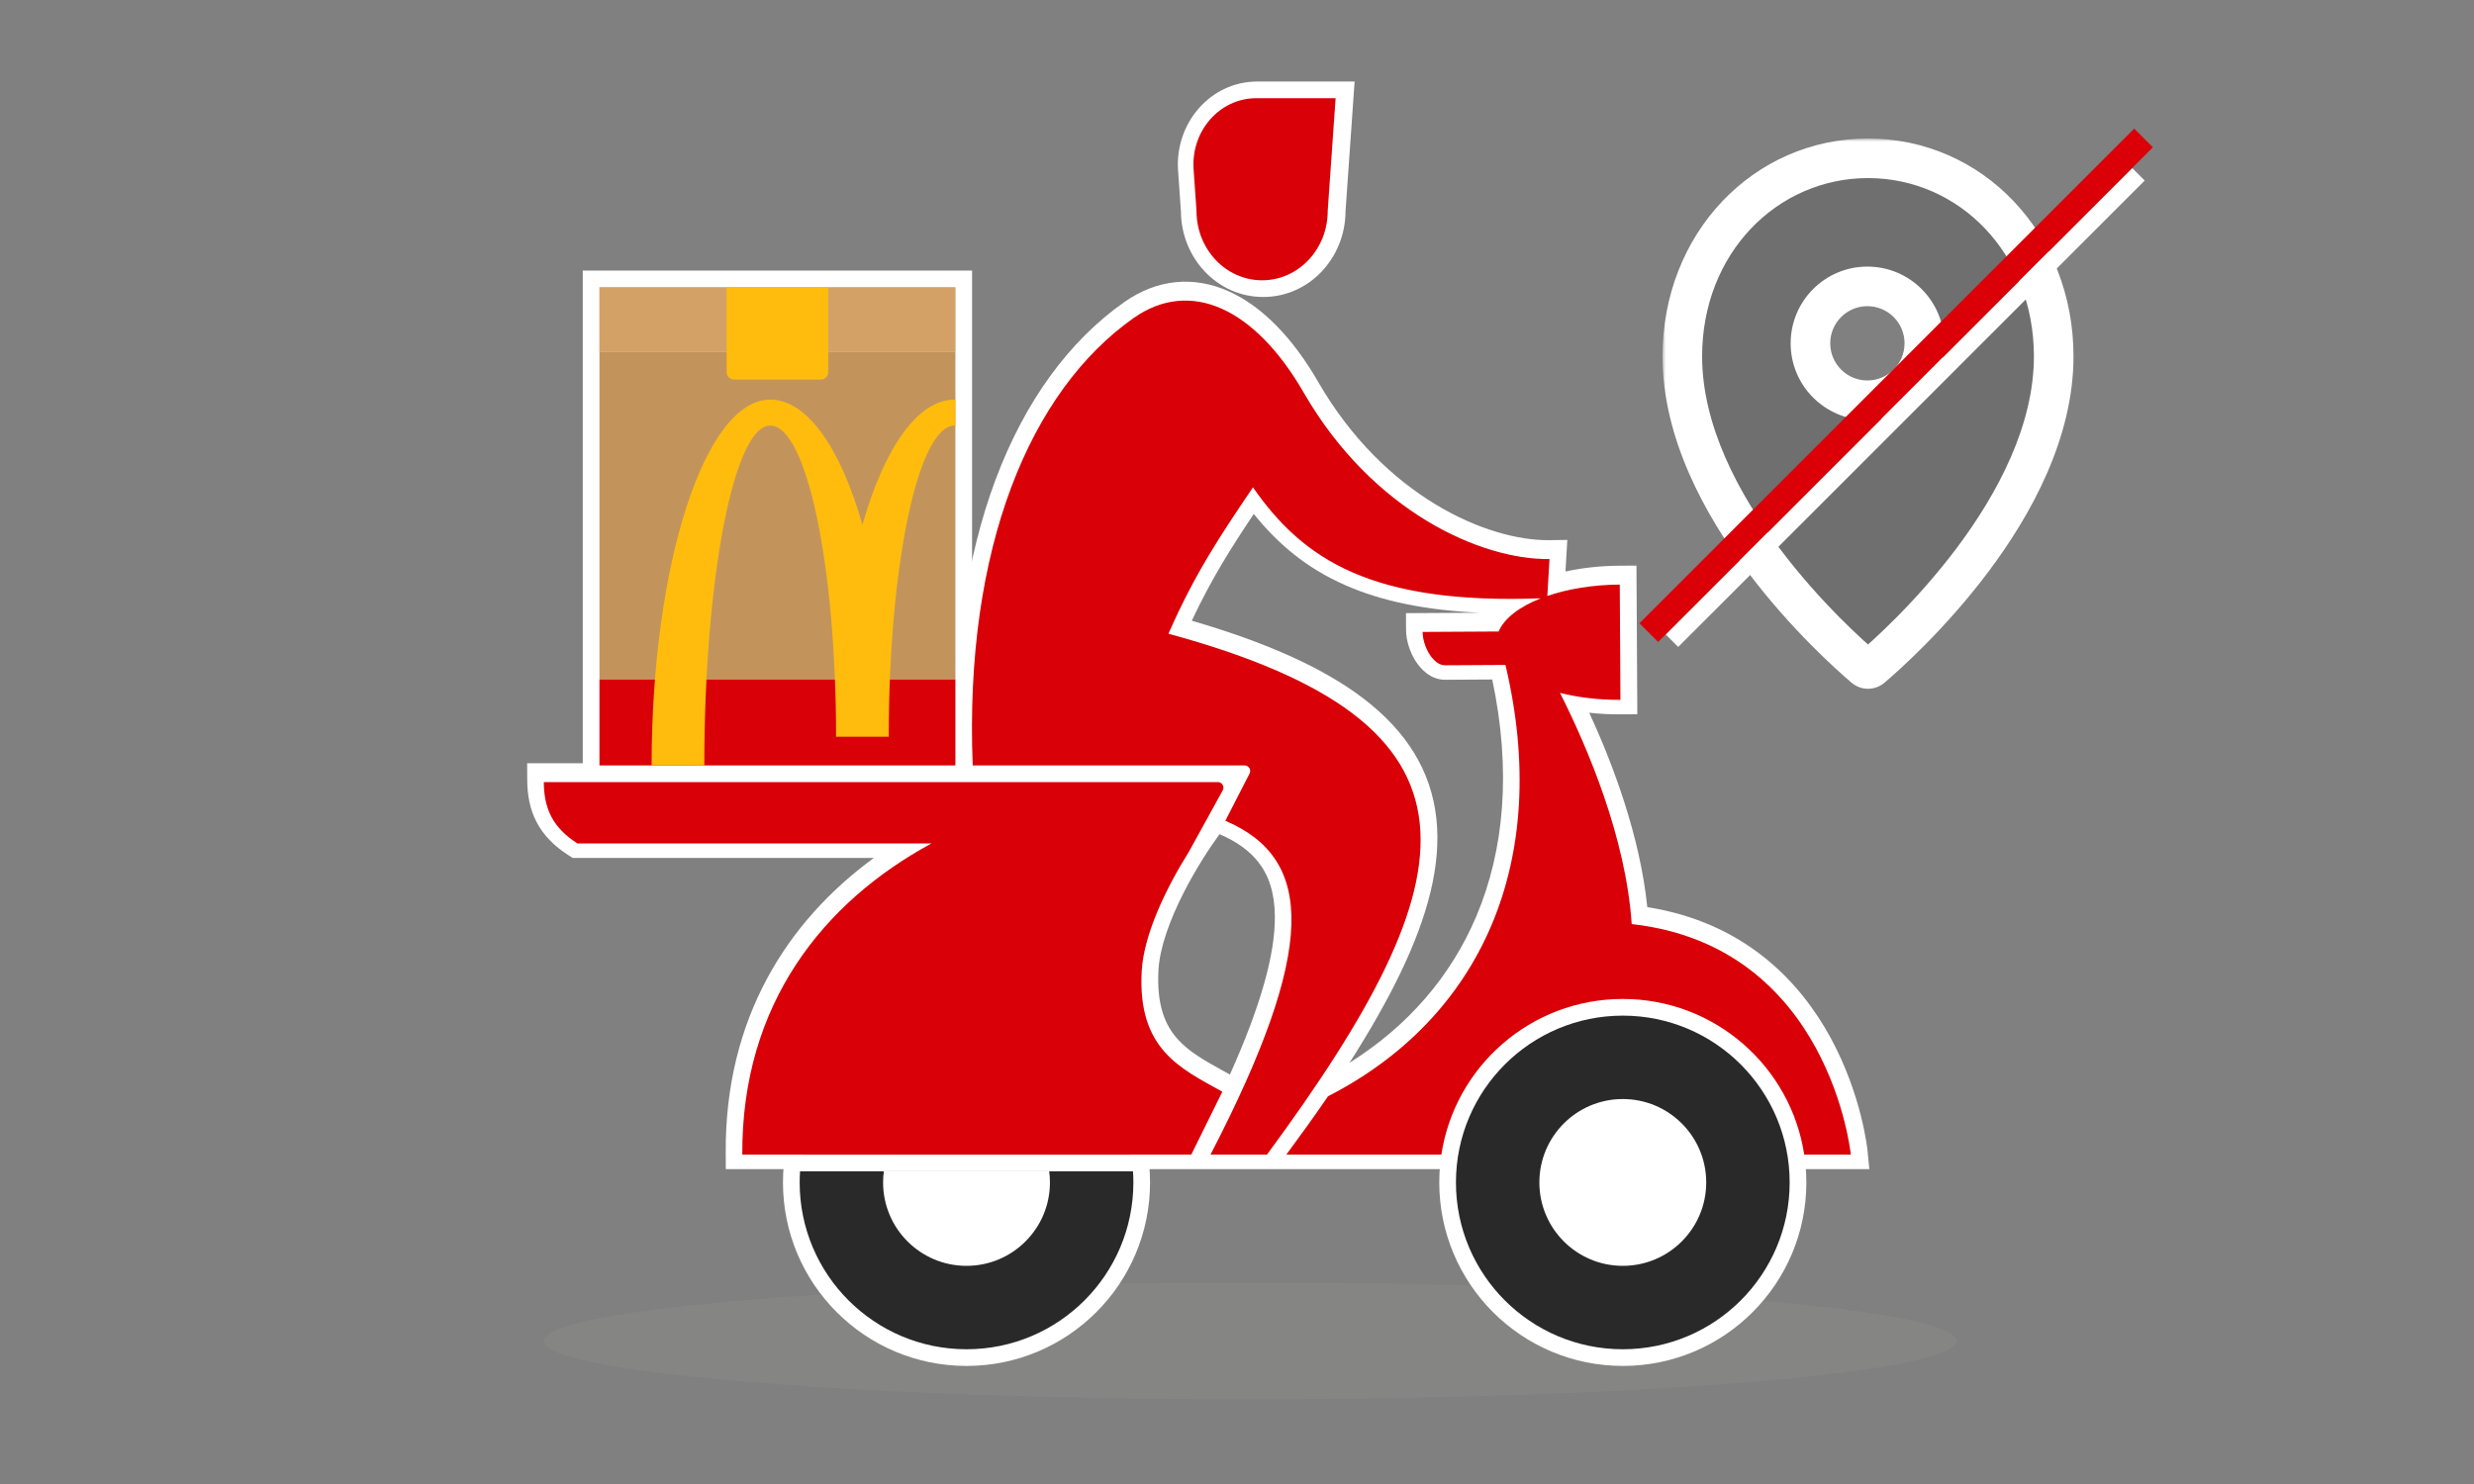 <svg width="375" height="225" viewBox="0 0 375 225" fill="none" xmlns="http://www.w3.org/2000/svg">
<rect x="0" y="0" width="375" height="225" fill="#808080" stroke="none"/>
<mask id="path-1-outside-1_17_28642" maskUnits="userSpaceOnUse" x="252" y="21" width="63" height="84" fill="black">
<rect fill="white" x="252" y="21" width="63" height="84"/>
<path d="M283.146 24C298.691 24 311.293 36.862 311.293 54.023C311.293 76.803 287.658 97.855 283.704 101.218C283.372 101.5 282.921 101.5 282.589 101.218C278.635 97.855 255 76.803 255 54.023C255 36.862 267.602 24 283.146 24ZM283.053 43.421C278.286 43.421 274.421 47.286 274.421 52.053C274.421 56.82 278.286 60.685 283.053 60.685C287.82 60.684 291.685 56.82 291.685 52.053C291.685 47.286 287.82 43.421 283.053 43.421Z"/>
</mask>
<path d="M283.146 24C298.691 24 311.293 36.862 311.293 54.023C311.293 76.803 287.658 97.855 283.704 101.218C283.372 101.5 282.921 101.5 282.589 101.218C278.635 97.855 255 76.803 255 54.023C255 36.862 267.602 24 283.146 24ZM283.053 43.421C278.286 43.421 274.421 47.286 274.421 52.053C274.421 56.82 278.286 60.685 283.053 60.685C287.82 60.684 291.685 56.82 291.685 52.053C291.685 47.286 287.82 43.421 283.053 43.421Z" fill="#6F6F6F"/>
<path d="M283.146 24L283.146 21H283.146V24ZM311.293 54.023H314.293V54.023L311.293 54.023ZM283.704 101.218L285.647 103.504L285.648 103.503L283.704 101.218ZM282.589 101.218L280.645 103.503L280.646 103.504L282.589 101.218ZM255 54.023L252 54.023V54.023H255ZM283.053 43.421L283.053 40.421H283.053V43.421ZM274.421 52.053H271.421V52.053L274.421 52.053ZM283.053 60.685V63.685H283.053L283.053 60.685ZM291.685 52.053L294.685 52.053V52.053H291.685ZM283.146 24L283.146 27C296.892 27 308.293 38.373 308.293 54.023L311.293 54.023L314.293 54.023C314.293 35.352 300.491 21 283.146 21L283.146 24ZM311.293 54.023H308.293C308.293 64.439 302.849 74.751 296.582 83.101C290.366 91.383 283.653 97.323 281.761 98.932L283.704 101.218L285.648 103.503C287.709 101.75 294.791 95.483 301.381 86.703C307.919 77.992 314.293 66.387 314.293 54.023H311.293ZM283.704 101.218L281.761 98.932C282.118 98.629 282.605 98.429 283.147 98.429C283.688 98.429 284.175 98.629 284.532 98.932L282.589 101.218L280.646 103.504C282.098 104.738 284.195 104.738 285.647 103.504L283.704 101.218ZM282.589 101.218L284.532 98.932C282.64 97.323 275.927 91.383 269.711 83.101C263.444 74.751 258 64.439 258 54.023H255H252C252 66.387 258.374 77.992 264.912 86.703C271.502 95.483 278.584 101.75 280.645 103.503L282.589 101.218ZM255 54.023L258 54.023C258 38.373 269.401 27 283.146 27V24V21C265.802 21 252 35.352 252 54.023L255 54.023ZM283.053 43.421V40.421C276.629 40.421 271.421 45.629 271.421 52.053H274.421H277.421C277.421 48.943 279.942 46.421 283.053 46.421V43.421ZM274.421 52.053L271.421 52.053C271.421 58.477 276.629 63.685 283.053 63.685V60.685V57.685C279.943 57.685 277.421 55.163 277.421 52.053L274.421 52.053ZM283.053 60.685L283.053 63.685C289.477 63.684 294.685 58.477 294.685 52.053L291.685 52.053L288.685 52.053C288.685 55.163 286.163 57.684 283.053 57.685L283.053 60.685ZM291.685 52.053H294.685C294.685 45.629 289.477 40.421 283.053 40.421L283.053 43.421L283.053 46.421C286.163 46.421 288.685 48.943 288.685 52.053H291.685Z" fill="white" mask="url(#path-1-outside-1_17_28642)"/>
<ellipse cx="189.494" cy="203.305" rx="107.065" ry="8.852" fill="#A0A09F" fill-opacity="0.15"/>
<path fill-rule="evenodd" clip-rule="evenodd" d="M147.344 41.022L147.344 118.58H88.332V41.022H147.344Z" fill="white"/>
<path fill-rule="evenodd" clip-rule="evenodd" d="M174.32 179.279C174.32 194.644 161.864 207.099 146.5 207.099C131.135 207.099 118.68 194.644 118.68 179.279C118.68 163.914 131.135 151.459 146.5 151.459C161.864 151.459 174.32 163.914 174.32 179.279Z" fill="white"/>
<path fill-rule="evenodd" clip-rule="evenodd" d="M273.8 179.279C273.8 194.644 261.345 207.099 245.98 207.099C230.616 207.099 218.16 194.644 218.16 179.279C218.16 163.914 230.616 151.459 245.98 151.459C261.345 151.459 273.8 163.914 273.8 179.279Z" fill="white"/>
<path fill-rule="evenodd" clip-rule="evenodd" d="M178.567 25.856C178.067 18.713 183.44 12.359 190.581 12.359H205.327L203.946 32.09C203.899 39.114 198.461 45.027 191.475 45.027C184.49 45.027 179.052 39.114 179.004 32.09L178.567 25.856Z" fill="white"/>
<path fill-rule="evenodd" clip-rule="evenodd" d="M175.597 147.05C175.3 152.444 176.632 155.44 178.459 157.499C180.236 159.501 182.604 160.809 185.471 162.392C185.783 162.565 186.101 162.74 186.425 162.921C191.177 152.326 193.294 144.569 193.239 138.906C193.204 135.302 192.288 132.681 190.718 130.686C189.395 129.006 187.48 127.607 184.855 126.474C183.131 128.837 181.132 131.974 179.426 135.324C177.308 139.484 175.783 143.697 175.597 147.05ZM179.347 177.257H110.016L110.002 174.742C109.885 154.468 119.264 139.714 132.463 130.075H86.801L86.178 129.676C83.995 128.281 82.381 126.645 81.338 124.648C80.3 122.662 79.93 120.514 79.917 118.262L79.902 115.718H144.922C143.638 82.36 153.741 57.522 170.404 45.808C175.428 42.275 180.973 41.813 186.237 44.165C191.347 46.449 195.98 51.276 199.803 57.903C209.829 75.283 225.501 82.023 234.851 81.897L237.569 81.861L237.288 86.65C239.822 86.098 242.606 85.787 245.521 85.77L248.049 85.756L248.179 108.29L245.649 108.304C244.016 108.314 242.425 108.23 240.894 108.064C244.548 116.01 248.586 126.796 249.692 137.536C264.467 139.872 272.836 148.845 277.452 157.297C279.851 161.692 281.25 165.958 282.051 169.119C282.452 170.704 282.706 172.021 282.86 172.952C282.937 173.418 282.99 173.788 283.024 174.048C283.041 174.178 283.053 174.28 283.061 174.353C283.065 174.389 283.068 174.418 283.071 174.44L283.074 174.466L283.074 174.475L283.075 174.478L283.148 175.219L283.075 174.481L283.35 177.26H189.986L189.987 177.258H179.346L179.347 177.257ZM204.552 161.136C213.385 155.595 219.909 148.051 223.764 138.952C228.035 128.87 229.096 116.72 226.187 103.023C225.23 103.028 224.219 103.034 223.262 103.039C221.376 103.05 219.699 103.06 219.057 103.064C216.814 103.076 215.303 101.392 214.545 100.188C213.701 98.849 213.134 97.126 213.124 95.493L213.11 92.964L224.324 92.899C215.964 92.525 209.386 91.115 204.015 88.77C197.994 86.141 193.639 82.402 190.042 77.924C186.489 83.229 183.581 87.868 180.648 94.112C191.924 97.394 200.521 101.234 206.6 105.853C213.263 110.915 216.945 116.956 217.721 124.115C218.483 131.143 216.405 138.906 212.318 147.429C210.252 151.735 207.642 156.299 204.552 161.136Z" fill="white"/>
<path d="M144.817 53.293H90.863V103.01H144.817V53.293Z" fill="#C2945C"/>
<path d="M144.817 103.01H90.863V116.05H144.817V103.01Z" fill="#D90007"/>
<path d="M144.818 60.593C144.802 60.593 144.716 60.592 144.7 60.592C139.054 60.592 134.016 67.997 130.722 79.579C127.428 67.997 122.389 60.592 116.743 60.592C106.817 60.592 98.769 85.654 98.769 116.052H106.759C106.759 87.826 111.23 64.523 116.743 64.523C122.257 64.523 126.729 85.646 126.729 111.7H134.714C134.714 85.646 139.186 64.523 144.7 64.523C144.716 64.523 144.802 64.526 144.818 64.526V60.593Z" fill="#FFBC0D"/>
<path d="M144.817 43.551H90.863V53.294H144.817V43.551Z" fill="#C2945C"/>
<path opacity="0.5" d="M144.817 43.551H90.863V53.294H144.817V43.551Z" fill="#E5AF71"/>
<path d="M124.386 57.55H111.297C110.659 57.55 110.141 57.04 110.141 56.412V43.551H125.542V56.412C125.542 57.04 125.024 57.55 124.386 57.55Z" fill="#FFBC0D"/>
<path d="M171.735 177.593C171.772 178.15 171.793 178.713 171.793 179.279C171.793 193.247 160.47 204.57 146.502 204.57C132.534 204.57 121.211 193.247 121.211 179.279C121.211 178.713 121.232 178.15 121.269 177.593H171.735ZM146.502 153.988C159.033 153.988 169.433 163.103 171.44 175.063H121.562C123.57 163.103 133.971 153.988 146.502 153.988Z" fill="#292929"/>
<path d="M159.034 177.592C159.108 178.144 159.146 178.706 159.146 179.278C159.146 186.262 153.485 191.924 146.501 191.924C139.517 191.924 133.856 186.262 133.855 179.278C133.855 178.706 133.894 178.144 133.968 177.592H159.034ZM146.501 166.633C152.007 166.633 156.69 170.152 158.426 175.062H134.576C136.312 170.152 140.995 166.633 146.501 166.633Z" fill="white"/>
<circle cx="245.978" cy="179.279" r="25.291" fill="#292929"/>
<circle cx="245.977" cy="179.278" r="12.645" fill="white"/>
<path d="M184.6 118.581C185.241 118.581 185.647 119.269 185.338 119.831L180.221 129.119L180.229 129.112C176.811 134.545 173.366 141.633 173.056 147.244C172.401 159.112 178.957 161.998 185.279 165.521L180.568 175.062H159.334L130.887 175.064L119.743 175.062H112.515C112.383 152.21 124.831 136.735 141.194 127.879H87.523C83.73 125.454 82.453 122.553 82.43 118.581H184.6ZM171.842 48.21C180.445 42.161 190.245 46.757 197.596 59.5C208.023 77.576 224.496 84.899 234.868 84.76L234.539 90.36C237.625 89.301 241.41 88.657 245.519 88.634L245.618 106.109C242.292 106.128 239.172 105.739 236.458 105.05C240.678 113.424 246.454 127.026 247.328 140.105C277.41 143.461 280.542 175.064 280.542 175.064H273.479C271.448 161.7 259.909 151.459 245.978 151.459C232.046 151.459 220.506 161.7 218.475 175.064H194.975C197.343 171.85 199.252 169.205 201.297 166.213C224.427 154.376 235.28 130.675 228.19 100.816C225.167 100.834 220.24 100.861 219.025 100.868C217.243 100.878 215.65 98.025 215.637 95.811L227.156 95.745C228.005 93.747 230.313 91.986 233.542 90.716C207.962 91.658 197.578 84.903 189.922 73.891C184.893 81.31 181.097 87.004 177.111 96.082C227.346 109.76 223.443 132.451 192.041 175.062H183.485C199.644 143.83 199.259 130.208 185.731 124.442L189.407 117.28C189.695 116.719 189.288 116.053 188.657 116.053H147.438C146.146 83.092 156.148 59.243 171.842 48.21ZM201.248 31.997C201.248 37.797 196.797 42.498 191.306 42.498C185.815 42.498 181.364 37.797 181.364 31.997L180.921 25.68C180.513 19.854 184.879 14.889 190.411 14.889H202.445L201.248 31.997Z" fill="#D90007"/>
<path fill-rule="evenodd" clip-rule="evenodd" d="M248.5 94.5L323.5 19.5L326.328 22.328L251.328 97.328L248.5 94.5Z" fill="#DB0007"/>
<path fill-rule="evenodd" clip-rule="evenodd" d="M252.501 96.212L323.212 25.501L325.086 27.375L254.375 98.086L252.501 96.212Z" fill="white"/>
</svg>
